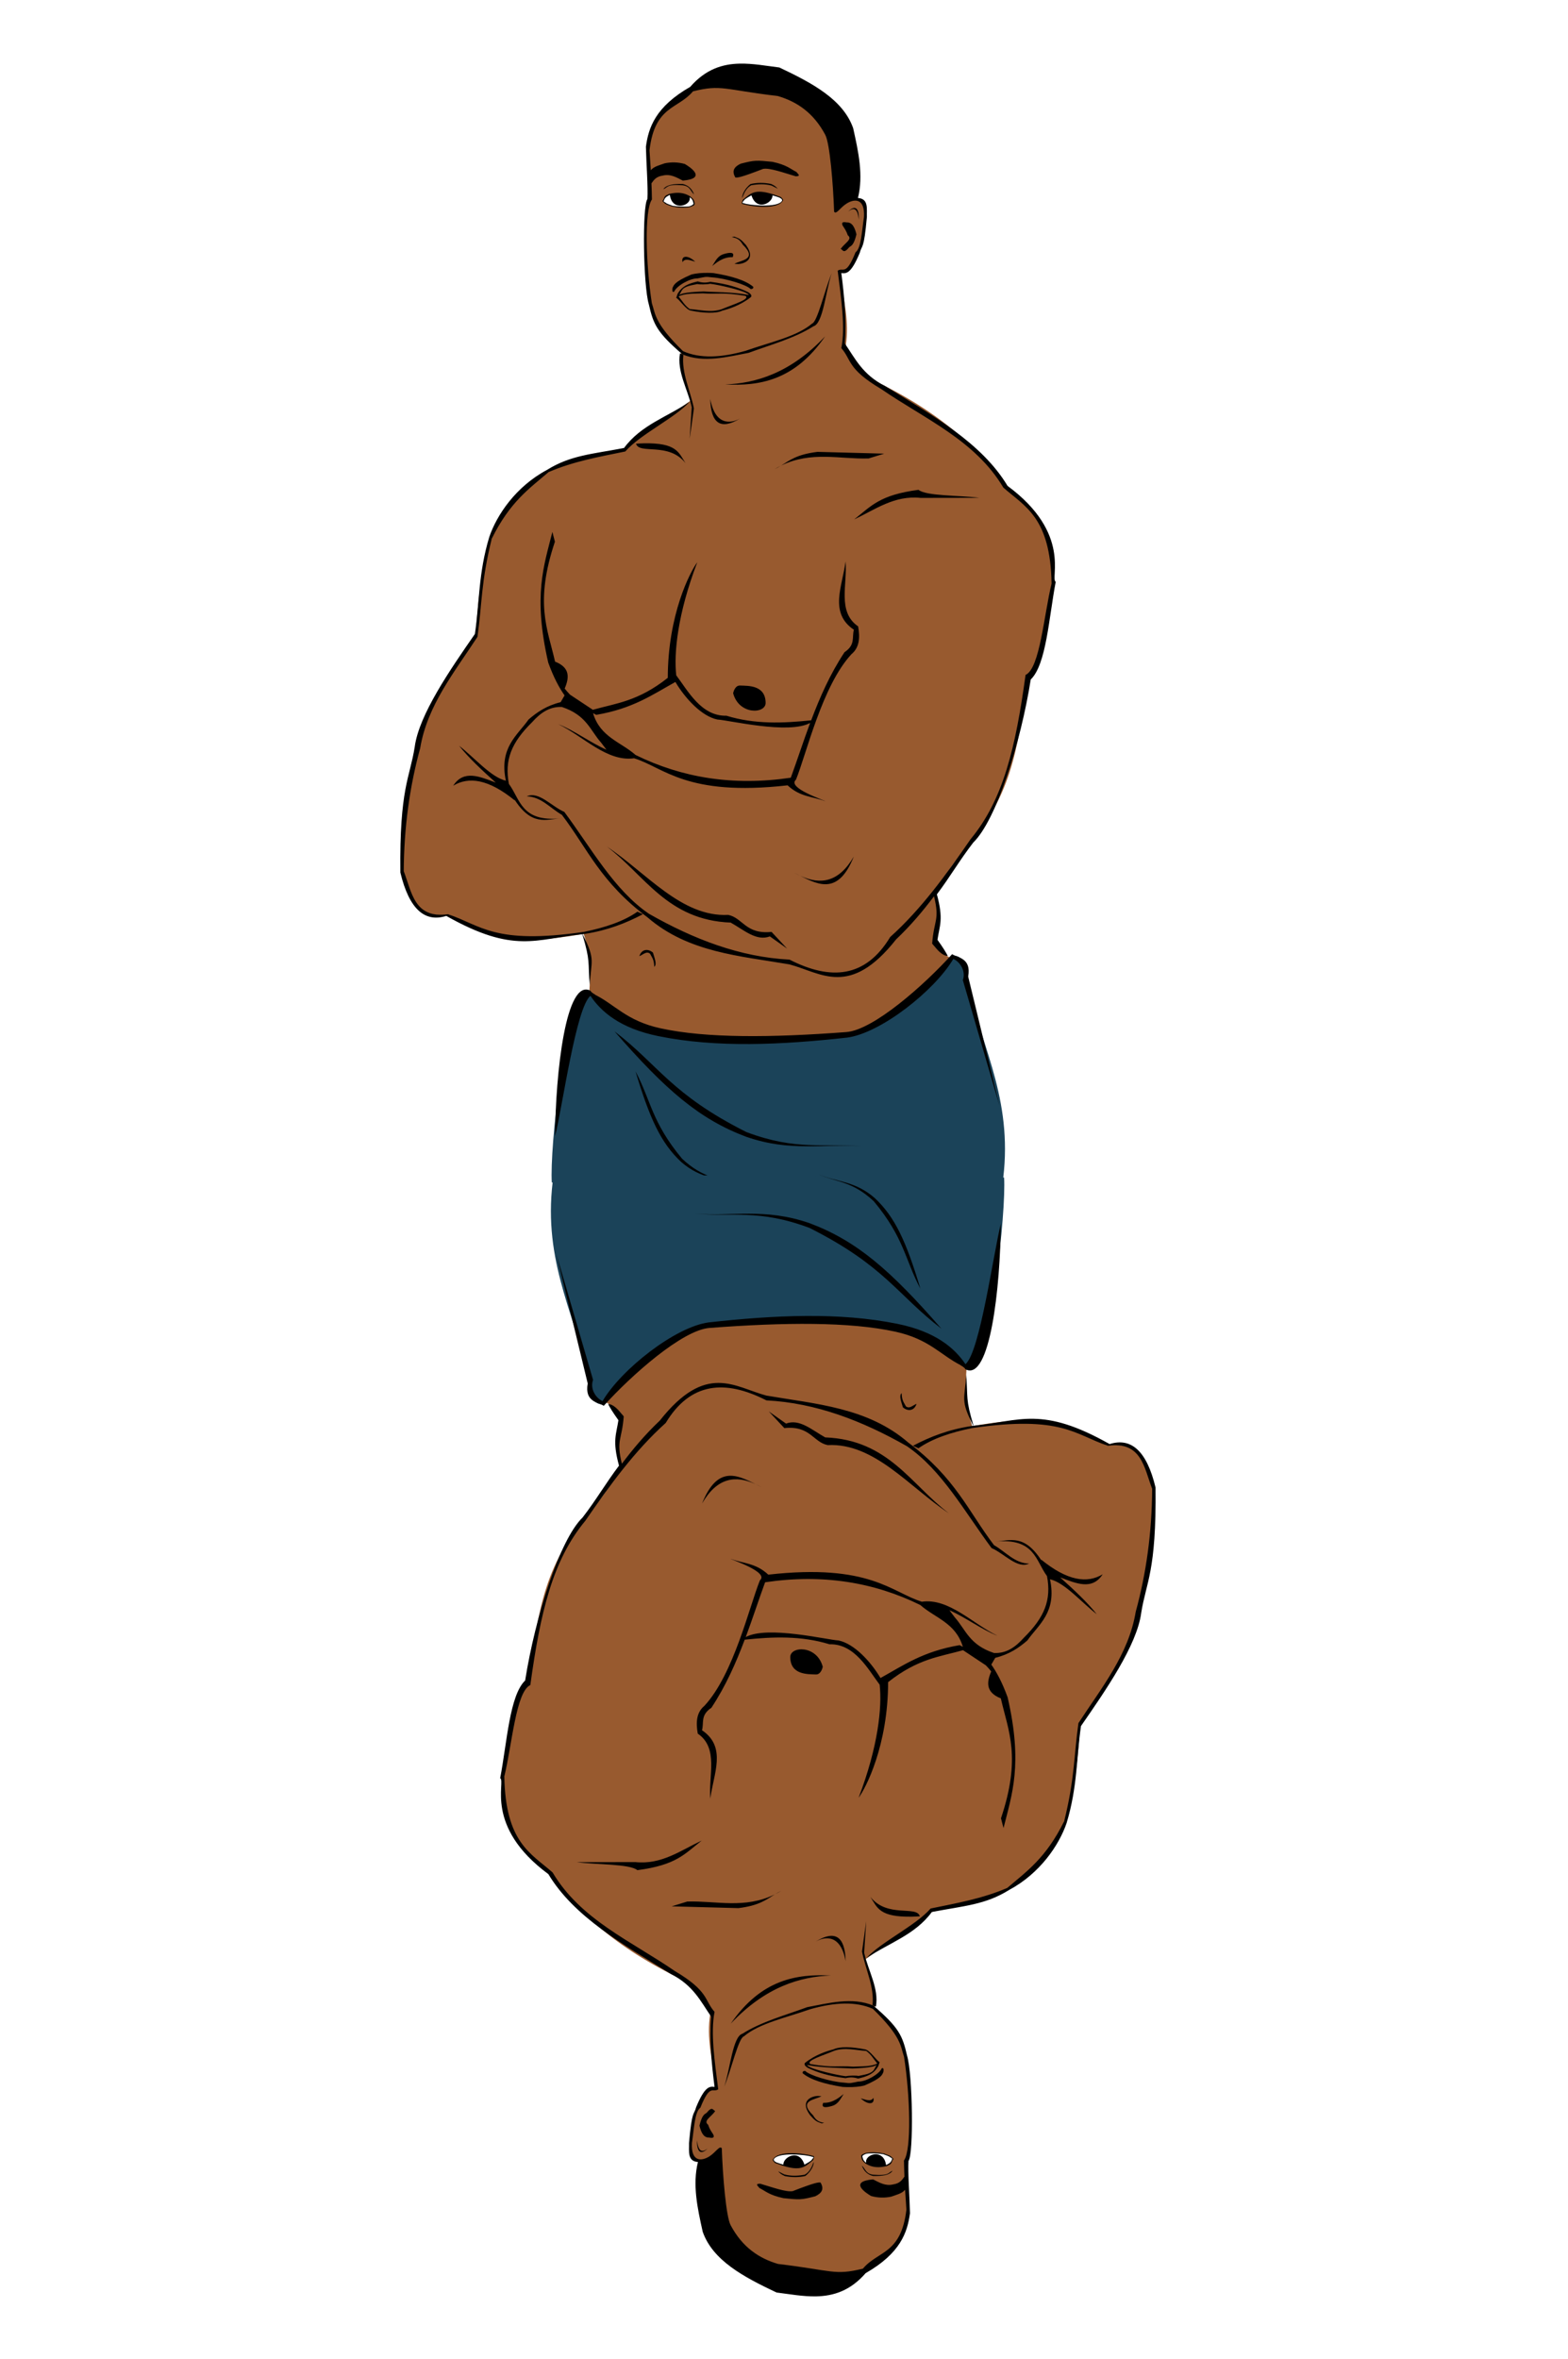 <?xml version="1.0" encoding="UTF-8" standalone="no"?>
<!-- Created with Inkscape (http://www.inkscape.org/) -->

<svg
   xmlns:dc="http://purl.org/dc/elements/1.1/"
   xmlns:cc="http://creativecommons.org/ns#"
   xmlns:rdf="http://www.w3.org/1999/02/22-rdf-syntax-ns#"
   xmlns:svg="http://www.w3.org/2000/svg"
   xmlns="http://www.w3.org/2000/svg"
   xmlns:sodipodi="http://sodipodi.sourceforge.net/DTD/sodipodi-0.dtd"
   xmlns:inkscape="http://www.inkscape.org/namespaces/inkscape"
   id="svg6400"
   version="1.1"
   inkscape:version="0.48.4 r9939"
   width="266"
   height="400"
   sodipodi:docname="RefRobust.jpg">
  <defs
     id="defs6404" />
  <sodipodi:namedview
     pagecolor="#ffffff"
     bordercolor="#666666"
     borderopacity="1"
     objecttolerance="10"
     gridtolerance="10"
     guidetolerance="10"
     inkscape:pageopacity="0"
     inkscape:pageshadow="2"
     inkscape:window-width="1004"
     inkscape:window-height="737"
     id="namedview6402"
     showgrid="false"
     showguides="true"
     inkscape:guide-bbox="true"
     inkscape:zoom="1.125"
     inkscape:cx="115.31729"
     inkscape:cy="234.82962"
     inkscape:window-x="83"
     inkscape:window-y="22"
     inkscape:window-maximized="0"
     inkscape:current-layer="svg6400" />
  <path
     style="fill:#985a2f;fill-opacity:1;stroke:none"
     d="m 121.586,14.388 c -1.973,0.017 -3.764,0.321 -4.954,1.513 -8.627,5.268 -6.496,9.006 -6.643,13.063 l 0.239,4.317 c -1.233,7.856 -0.801,14.768 0.956,20.916 0.85,1.793 2,3.548 4.333,5.129 0.019,2.767 0.378,5.591 1.673,8.57 l -11.294,8.077 c -4.478,1.182 -9.417,1.904 -13.126,3.855 -10.8,6.921 -11.261,17.505 -12.091,27.957 -3.665,6.911 -10.114,13.231 -10.179,20.9 -1.32,5.602 -2.787,11.351 -2.246,19.227 1.165,2.609 1.101,7.882 8.013,7.2 7.772,5.222 15.274,4.537 22.748,3.218 1.81,5.468 0.854,8.268 0.875,12.246 4.424,4.91 10.919,8.939 16.902,9.211 9.928,0.42 19.755,2.032 29.964,-0.637 7.25,-2.468 10.711,-11.146 15.404,-16.172 -1.46,-0.956 -3.582,-1.837 -3.852,-3.091 1.004,-4.011 0.597,-6.332 0.459,-8.137 1.464,-3.929 4.202,-6.803 6.802,-10.084 7.599,-9.586 7.095,-19.339 9.223,-26.922 2.953,-3.515 2.824,-10.621 4.158,-16.026 -1.302,-5 1.293,-8.949 -8.331,-16.169 -4.708,-6.877 -11.901,-13.22 -23.545,-18.59 l -3.6,-5.321 c 0.62,-3.918 -0.258,-7.686 -1.131,-12.457 0.939,0.761 4.039,-3.011 4.253,-8.013 -0.054,-2.194 1.04,-5.472 -3.043,-3.839 l -1.37,0.558 -1.195,-11.454 c -0.371,-4.968 -3.976,-8.319 -13.302,-8.809 -1.97,0.022 -4.128,-0.256 -6.101,-0.239 z m -6.898,18.463 c 0.638,-0.032 1.343,0.071 2.23,0.51 0.535,0.154 0.758,0.666 0.924,1.243 -0.344,0.307 -0.638,0.415 -0.908,0.446 -0.961,0.089 -1.858,0.073 -2.82,-0.048 -0.628,-0.219 -1.243,-0.448 -1.609,-0.876 0.124,-0.635 0.478,-1.014 1.083,-1.115 0.356,-0.07 0.716,-0.14 1.099,-0.159 z m 12.824,0.159 c 0.894,-0.636 2.349,-0.262 3.759,0.032 l 1.147,0.462 c 0.154,0.167 0.506,0.31 0.27,0.526 -0.223,0.413 -0.737,0.583 -1.274,0.733 -2.471,0.539 -4.403,0.028 -5.448,-0.287 -0.18,-0.223 0.177,-0.446 0.335,-0.669 0.044,-0.265 0.723,-0.531 1.211,-0.796 z"
     id="path7100"
     inkscape:connector-curvature="0"
     sodipodi:nodetypes="scccccccccccccccccccscccccccccccssccccccscccccccc" />
  <path
     style="fill:#1b4359;fill-opacity:1;stroke:none"
     d="m 93.608,200.483 c -0.36,-5.713 2.116,-30.224 6.316,-32.373 l 8.824,5.598 c 12.234,3.873 24.468,1.863 36.703,1.586 6.449,-3.217 11.551,-7.782 16.086,-12.914 0.568,-0.953 2.34,0.481 2.611,1.959 l 0.108,3.025 c 2.539,10.803 7.843,19.763 5.758,33.648 z"
     id="path7138"
     inkscape:connector-curvature="0"
     sodipodi:nodetypes="ccccccccc" />
  <path
     style="fill:#000000;fill-opacity:1;stroke:none"
     d="m 125.473,10.788 c -2.89,0.063 -5.748,0.917 -8.379,3.935 -5.906,3.382 -7.085,6.915 -7.519,10.163 0.064,2.863 0.376,6.851 0.255,8.857 -0.895,1.149 -0.724,14.653 0.239,17.858 0.77,3.393 1.373,4.752 5.703,8.475 3.595,1.532 7.727,0.398 11.231,-0.255 3.74,-1.382 7.704,-2.428 11.008,-4.508 1.619,-0.465 2.059,-5.932 3.074,-8.985 -1.17,2.811 -2.419,8.279 -3.329,8.538 -2.564,2.206 -7.265,3.195 -11.247,4.604 -4.123,1.175 -7.755,1.363 -10.641,0.064 -4.902,-4.787 -4.671,-6.318 -5.289,-8.14 -1.017,-6.49 -1.298,-15.763 0.016,-17.571 -0.015,-0.896 -0.041,-1.824 -0.08,-2.74 0.406,-0.575 0.804,-1.149 1.88,-1.306 1.339,-0.342 2.369,0.308 3.441,0.844 4.166,-0.367 1.234,-2.295 0.335,-2.82 -1.162,-0.323 -2.298,-0.342 -3.409,-0.112 -0.867,0.32 -1.853,0.527 -2.358,1.179 -0.066,-1.137 -0.141,-2.268 -0.223,-3.377 0.889,-7.596 4.815,-6.946 7.376,-10.004 4.84,-1.202 5.229,-0.291 14.401,0.796 3.211,0.945 6.043,2.813 8.045,6.579 0.774,1.455 1.344,8.434 1.497,13.031 0.367,0.548 1.032,-0.716 2.151,-1.402 1.321,-0.81 3.092,-0.912 2.915,2.31 -0.359,2.296 -0.456,5.292 -1.434,5.974 -1.654,4.154 -2.095,2.461 -3.027,3.122 0.599,4.736 1.326,9.563 0.621,13.126 1.756,1.991 0.943,3.489 6.754,6.93 7.354,5.062 15.965,8.684 20.725,16.711 3.677,3.244 7.989,5.049 8.188,16.28 -1.291,5.23 -1.968,14.387 -4.413,15.484 -1.691,12.291 -3.764,21.157 -9.335,27.862 -4.108,5.963 -8.334,11.814 -13.636,16.583 -4.175,6.916 -10.076,7.404 -17.077,3.823 -8.398,-0.425 -16.255,-3.452 -23.847,-7.774 -5.908,-4.022 -9.803,-11.147 -14.353,-17.268 -2.124,-0.898 -4.373,-3.594 -6.372,-2.628 2.437,0.031 3.998,2.016 5.958,3.122 4.382,5.762 6.524,11.391 14.544,17.396 6.889,5.95 15.637,6.519 24.07,7.965 5.419,1.446 10.235,5.687 18.081,-4.237 2.569,-2.437 4.589,-4.868 6.436,-7.312 1.004,4.088 -0.011,3.94 -0.315,8.028 0.881,1.101 1.763,2.095 2.644,2.071 -0.351,-0.658 -0.709,-1.275 -1.744,-2.723 0.375,-2.474 1.05,-3.464 -0.098,-7.706 2.271,-3.008 3.805,-5.716 6.171,-8.782 3.899,-3.78 8.047,-16.85 9.749,-27.639 2.645,-2.551 3.071,-10.442 4.237,-16.567 -1.017,-0.537 2.807,-8.163 -8.172,-16.265 -4.37,-7.283 -12.777,-11.992 -20.789,-16.934 -3.806,-1.93 -5.055,-4.648 -6.818,-7.216 0.291,-4.057 -0.081,-8.008 -0.589,-11.932 0.819,0.113 1.644,0.152 3.122,-3.425 0.388,-1.457 0.701,-0.361 1.211,-6.069 -0.038,-1.412 0.32,-3.104 -1.513,-3.234 0.953,-3.854 0.077,-7.851 -0.812,-11.836 -1.715,-4.879 -6.966,-7.663 -12.521,-10.291 -2.218,-0.273 -4.491,-0.702 -6.738,-0.653 z m 2.756,16.472 c -0.731,0.034 -1.418,0.197 -2.581,0.494 -1.047,0.501 -1.59,1.184 -0.892,2.342 0.408,0.022 0.83,0.038 4.715,-1.466 1.139,-0.197 3.493,0.667 5.512,1.258 0.993,-0.004 0.331,-0.423 0.127,-0.733 -1.037,-0.512 -1.617,-1.192 -4.078,-1.72 -1.295,-0.133 -2.073,-0.209 -2.804,-0.175 z m 0.796,3.744 c -0.578,0.006 -1.135,0.066 -1.689,0.191 -1.152,0.87 -1.503,2.076 -1.418,2.374 0.284,-0.774 0.667,-1.704 1.513,-2.151 1.155,-0.217 2.318,-0.258 3.473,0.048 l 1.035,0.526 c -0.243,-0.26 -0.444,-0.506 -1.147,-0.812 -0.601,-0.113 -1.191,-0.181 -1.768,-0.175 z m -13.827,0.191 c -1.406,0.015 -2.303,0.308 -2.676,0.892 0.801,-0.295 0.451,-0.893 3.329,-0.669 1.307,0.194 1.263,1.03 1.896,1.545 -0.321,-0.836 -0.852,-1.503 -1.912,-1.768 -0.222,-0.009 -0.436,-0.002 -0.637,0 z m 13.716,1.306 c -1.361,-0.029 -1.946,0.609 -2.899,1.386 -0.129,0.348 -0.313,0.737 0.064,0.717 1.358,0.429 5.929,1.013 6.754,-0.637 0.045,-0.144 -0.137,-0.351 -0.398,-0.573 -1.613,-0.61 -2.704,-0.875 -3.521,-0.892 z m -14.034,0.191 c -0.457,0.007 -0.904,0.079 -1.37,0.191 -0.325,0.216 -0.718,0.129 -0.956,0.956 -0.051,0.189 -0.403,0.147 0.159,0.573 0.097,0.202 0.738,0.403 1.29,0.605 0.987,0.172 1.993,0.285 3.074,0.08 0.301,-0.153 0.739,-0.2 0.781,-0.526 -0.099,-0.374 -0.02,-0.705 -0.749,-1.258 -0.718,-0.465 -1.469,-0.634 -2.23,-0.621 z m -1.243,0.366 c 0.399,2.906 3.697,1.783 3.361,0.398 0.021,0.012 0.061,0.02 0.08,0.032 0.502,0.381 0.505,0.778 0.573,1.035 -0.029,0.224 -0.43,0.341 -0.637,0.446 -0.745,0.142 -2.235,0.039 -2.915,-0.08 -0.381,-0.14 -1.112,-0.386 -1.179,-0.526 -0.519,-0.246 -0.29,-0.295 -0.255,-0.43 0.164,-0.57 0.684,-0.712 0.908,-0.86 0.015,-0.004 0.048,-0.012 0.064,-0.016 z m 13.827,0.064 c 0.004,-0.002 0.012,0.002 0.016,0 0.887,2.79 3.65,1.267 3.568,0 0.444,0.125 0.86,0.256 1.195,0.382 0.18,0.133 0.442,0.173 0.446,0.526 -0.723,1.3 -5.763,0.744 -6.484,0.43 -0.514,0.021 -0.069,-0.381 0.112,-0.621 0.243,-0.198 0.694,-0.475 1.147,-0.717 z m 17.396,2.135 c -0.272,0.027 -0.611,0.236 -0.988,0.637 0.956,-0.812 1.621,-0.593 1.816,1.354 0.071,-1.274 -0.231,-2.051 -0.828,-1.991 z m -1.657,2.405 c -0.342,0.012 -0.437,0.208 -0.239,0.605 0.286,0.452 0.574,0.793 0.86,1.625 0.872,0.665 -0.505,1.291 -1.211,2.31 0.384,0.129 0.465,0.925 1.466,-0.303 0.394,-0.251 0.785,-0.42 1.211,-2.166 -0.286,-1.159 -0.702,-2.067 -1.657,-2.023 -0.17,-0.036 -0.316,-0.052 -0.43,-0.048 z m -18.75,2.469 c -0.069,0.016 -0.16,0.046 -0.319,0.08 0.877,0.135 1.359,0.392 1.88,1.274 2.631,2.578 -0.437,2.616 -1.418,3.25 l 0.653,0.032 c 0.677,-0.009 3.191,-0.589 1.306,-3.218 -0.599,-0.657 -0.827,-0.925 -1.306,-1.163 -0.411,-0.153 -0.541,-0.232 -0.637,-0.255 -0.048,-0.011 -0.09,-0.016 -0.159,0 z m -0.589,2.74 c -0.235,0.005 -0.572,0.05 -1.035,0.191 -1.138,0.317 -1.471,1.256 -2.007,2.039 0.526,-0.392 1.746,-1.574 3.473,-1.497 0.111,-0.278 0.274,-0.748 -0.43,-0.733 z m -7.583,0.669 c -0.411,0.031 -0.634,0.346 -0.494,0.908 0.412,-0.735 1.28,-0.311 2.151,-0.08 -0.645,-0.609 -1.246,-0.859 -1.657,-0.828 z m 3.823,2.724 c -0.942,-0.015 -1.958,0.05 -2.836,0.287 -3.034,1.301 -2.939,1.847 -3.17,2.23 -0.051,0.236 -0.131,0.885 0.271,0.669 0.391,-0.975 2.657,-2.273 3.967,-2.246 1.304,-0.24 1.232,-0.34 2.469,-0.175 2.221,0.135 5.882,1.253 6.531,1.975 0.184,0.028 0.537,-0.06 0.446,-0.382 -1.332,-1.127 -3.783,-1.846 -6.77,-2.326 -0.293,-0.021 -0.594,-0.027 -0.908,-0.032 z m -1.736,1.45 c -1.455,0.347 -2.629,0.717 -3.425,2.119 l -0.223,0.669 c 0.518,0.245 1.622,1.98 2.437,2.151 2.236,0.459 4.319,0.533 5.384,0.016 1.005,-0.257 3.085,-0.876 4.875,-2.326 0.106,-0.214 0.053,-0.464 -0.51,-0.812 -1.569,-0.76 -3.494,-1.394 -6.404,-1.752 -0.962,0.238 -1.57,0.096 -2.135,-0.064 z m 2.103,0.398 c 1.682,0.207 5.051,1.042 5.958,1.481 0.325,0.201 0.635,0.29 0.573,0.414 -2.804,-0.526 -6.069,-0.473 -7.646,-0.589 -0.932,0.048 -3.486,0.119 -4.126,0.605 l 0.414,-0.749 c 0.46,-0.81 1.819,-0.914 2.66,-1.115 0.326,0.092 1.61,0.09 2.166,-0.048 z m -1.243,1.625 c 2.529,0.187 3.278,-0.233 7.232,0.43 0.889,0.558 -2.117,1.454 -4.046,2.262 -1.8,0.61 -3.616,0.091 -5.416,-0.032 -0.864,-0.619 -1.255,-1.386 -1.88,-2.135 1.108,-0.56 2.68,-0.452 4.11,-0.526 z m 20.757,7.28 c -5.931,6.303 -11.858,7.974 -16.981,8.172 5.72,0.27 11.757,-0.581 16.981,-8.172 z m -24.628,2.883 c -0.557,3.049 1.312,6.095 1.991,9.144 l -0.35,5.352 0.717,-5.145 c -0.597,-3.025 -2.13,-6.055 -1.784,-9.08 z m 5.129,7.726 c 0.109,4.278 1.841,5.284 5.066,3.329 -0.808,0.45 -4.093,1.932 -5.066,-3.329 z m -3.489,0.478 c -3.744,2.575 -8.243,3.916 -11.135,7.853 -5.48,1.045 -9.097,1.231 -13.094,3.728 -5.242,2.797 -8.499,7.624 -9.765,11.358 -1.863,6.18 -1.638,10.968 -2.437,16.44 -4.164,6.004 -9.494,13.694 -10.211,19.148 -0.841,5.321 -2.595,6.983 -2.437,21.298 1.513,6.295 4.182,8.494 7.79,7.36 11.525,6.503 15.185,3.891 23.083,3.106 1.384,4.632 0.933,4.569 1.246,8.665 0.238,-4.235 1.051,-4.267 -1.214,-8.681 0.106,-0.01 0.211,-0.022 0.319,-0.032 3.851,-0.579 7.022,-1.818 9.924,-3.345 l -0.924,-0.43 c -2.39,1.672 -5.55,2.703 -9.08,3.425 -15.239,2.213 -17.432,-1.118 -23.067,-2.995 -5.722,0.792 -6.131,-3.738 -7.503,-7.296 0.04,-7.443 1.008,-14.365 2.788,-20.852 1.197,-7.241 5.818,-12.897 9.717,-18.877 0.778,-5.492 0.595,-9.265 2.421,-16.631 3.084,-6.262 6.387,-8.519 9.654,-11.31 4.205,-1.815 8.61,-2.591 12.999,-3.489 2.587,-2.955 8.434,-5.663 10.928,-8.443 z m -7.774,7.057 c -0.412,0.007 -0.85,0.037 -1.322,0.064 0.53,1.895 5.522,-0.349 8.395,3.298 -1.194,-1.85 -1.517,-3.459 -7.073,-3.361 z m 29.455,1.45 c -3.555,0.439 -4.685,1.425 -6.165,2.326 5.11,-2.501 9.917,-1.061 14.847,-1.211 l 2.644,-0.812 z m -6.245,2.374 c -0.343,0.171 -0.69,0.35 -1.035,0.558 0.388,-0.178 0.714,-0.365 1.035,-0.558 z m 23.385,4.062 c -6.578,0.865 -7.982,2.711 -10.912,5.018 3.564,-1.667 6.809,-4.121 11.262,-3.648 l 9.956,-0.016 c -3.464,-0.443 -8.986,-0.281 -10.307,-1.354 z m -62.111,7.137 c -1.422,5.715 -3.317,10.753 -0.701,22.159 0.928,2.546 1.844,4.242 2.772,5.56 l -0.669,1.147 c -2.372,0.581 -4.012,1.697 -5.448,2.947 -1.886,2.688 -5.03,4.748 -3.839,10.37 -2.538,-0.597 -5.282,-3.868 -7.933,-5.926 1.654,2.088 3.895,4.156 6.213,6.245 -2.693,-1.012 -5.437,-2.25 -7.216,0.526 2.616,-1.581 5.966,-1.15 10.466,2.517 l -0.112,-0.239 c 2.938,4.604 5.358,3.442 7.869,3.266 -6.713,0.633 -6.825,-3.22 -8.777,-5.846 -0.765,-4.05 0.408,-6.992 3.935,-10.466 1.359,-1.51 2.889,-2.675 5.05,-2.581 4.21,1.394 4.781,3.944 6.675,6.069 l 0.892,1.179 c -2.741,-1.201 -5.41,-3.243 -8.172,-4.333 4.262,2.058 8.255,6.429 12.855,5.783 5.082,1.552 8.816,6.534 26.046,4.588 2.131,2 4.257,1.874 6.388,2.692 -0.132,-0.176 -6.565,-2.252 -4.97,-3.648 1.767,-4.341 4.448,-15.939 9.415,-21.282 1.371,-1.132 1.465,-2.825 1.131,-4.715 -3.594,-2.456 -1.779,-7.189 -2.135,-11.008 -0.495,4.11 -2.866,8.71 1.418,11.581 -0.369,1.272 0.309,2.535 -1.593,3.807 -2.465,3.73 -4.191,7.667 -5.655,11.549 -4.794,0.5 -9.582,0.693 -14.385,-0.781 -4.271,0.117 -6.562,-4.282 -8.507,-6.85 -0.424,-3.77 0.236,-10.444 3.568,-19.164 -1.201,1.598 -4.988,8.864 -5.002,19.594 -5.06,3.999 -8.73,4.293 -12.712,5.416 l -3.871,-2.565 c -0.359,-0.368 -0.653,-0.715 -0.908,-1.035 0.795,-1.86 0.939,-3.556 -1.641,-4.572 -0.007,-0.037 -0.008,-0.074 -0.016,-0.112 -1.253,-5.439 -3.47,-9.871 0,-20.215 z m 20.868,25.44 c 1.676,2.819 4.48,5.831 7.137,6.372 1.908,0.084 12.038,2.57 15.723,0.573 -1.179,3.168 -2.192,6.317 -3.282,9.287 -9.767,1.444 -18.463,0.014 -26.332,-3.855 -2.515,-2.217 -6.009,-3.019 -7.216,-7.089 l 0.542,0.287 c 6.222,-1.053 9.563,-3.435 13.429,-5.575 z m 10.96,0.605 c -0.851,-0.032 -1.139,1.149 -1.163,1.306 0.995,3.718 5.532,3.526 5.512,1.625 -0.032,-3.026 -2.972,-2.879 -4.349,-2.931 z m -22.589,27.304 c 6.405,4.789 10.228,12.477 21.012,12.887 2.287,1.28 4.356,3.206 6.643,2.342 l 2.931,2.071 -2.644,-2.836 c -4.397,0.466 -4.894,-2.404 -7.36,-2.883 -7.924,0.399 -13.866,-7.146 -20.582,-11.581 z m 41.896,1.689 c -2.519,4.368 -5.644,4.858 -9.08,3.266 3.266,1.666 6.526,3.129 9.08,-3.266 z m -9.08,3.266 c -0.345,-0.176 -0.69,-0.354 -1.035,-0.526 0.347,0.197 0.694,0.368 1.035,0.526 z m -26.237,12.585 c -0.435,0.058 -0.835,0.357 -1.067,1.035 0.606,-0.216 1.21,-0.922 1.816,-0.414 0.284,0.598 0.682,0.885 0.717,2.23 0.498,-0.439 0.049,-1.479 -0.223,-2.421 -0.354,-0.303 -0.808,-0.488 -1.243,-0.43 z m 51.999,0.7 c -4.751,5.264 -13.361,12.859 -17.937,13.206 -12.699,0.963 -23.783,1.06 -31.541,-0.637 -5.803,-1.27 -7.739,-4.047 -11.135,-5.703 0.061,0.012 0.127,0.04 0.191,0.064 -0.344,-0.18 -0.875,-0.5 -0.908,-0.717 -4.197,-2.283 -5.953,13.986 -6.025,24.64 1.3,-5.253 3.54,-21.721 5.993,-23.796 1.836,2.746 5.097,5.527 11.501,6.834 9.891,2.019 20.9,1.488 32.051,0.255 5.68,-0.744 14.837,-7.96 18.017,-13.349 1.27,0.603 2.131,2.187 1.607,3.6 l 6.211,21.277 -5.305,-21.882 c 0.573,-3.175 -1.827,-3.182 -2.72,-3.791 z m -60.422,6.93 c 0.21,0.11 0.367,0.175 0.255,0.112 -0.088,-0.05 -0.173,-0.081 -0.255,-0.112 z m 3.138,6.149 c 8.682,9.962 14.399,14.901 22.366,17.889 7.677,2.647 13.042,1.086 19.562,1.625 -6.346,-0.602 -10.997,0.795 -19.562,-2.437 -12.776,-6.422 -14.907,-11.384 -22.366,-17.077 z m 3.568,6.786 c 2.403,7.988 4.309,12.153 7.742,15.357 3.354,2.931 6.384,2.687 9.574,4.03 -3.09,-1.359 -5.728,-1.115 -9.415,-4.572 -5.18,-6.23 -5.265,-9.875 -7.901,-14.815 z"
     id="path6410"
     inkscape:connector-curvature="0"
     sodipodi:nodetypes="sccccccccccccccccccccccscscccccccccccccccccccccccccccccccccccssscccccssccccccscsccccsccccsscccccccsccccccccccsccsccccsccscsccccccscccccccscsccssscscccccccccsccccccccccccccccccccccccccccccccccccccccccccccccccccccccccccccccccccccccccccccccccccccccccccccccccccccccccccccccccccccccccsccscccccccccccccscsccccsscccccscccccccscccccccccccccccccc" />
  <g
     id="g7268"
     transform="matrix(-1,0,0,-1,395.556,537.778)">
    <path
       sodipodi:nodetypes="scccccccccccccccccccscccccccccccssccccccscccccccc"
       inkscape:connector-curvature="0"
       id="path7100-8"
       d="m 253.197,152.04 c -1.973,0.017 -3.764,0.321 -4.954,1.513 -8.627,5.268 -6.496,9.006 -6.643,13.063 l 0.239,4.317 c -1.233,7.856 -0.801,14.768 0.956,20.916 0.85,1.793 2,3.548 4.333,5.129 0.019,2.767 0.378,5.591 1.673,8.57 l -11.294,8.076 c -4.478,1.182 -9.417,1.904 -13.126,3.855 -10.8,6.921 -11.261,17.505 -12.091,27.957 -3.665,6.911 -10.114,13.231 -10.179,20.9 -1.32,5.602 -2.787,11.351 -2.246,19.227 1.165,2.609 1.101,7.882 8.013,7.2 7.772,5.222 15.274,4.537 22.748,3.218 1.81,5.468 0.854,8.268 0.875,12.246 4.424,4.91 10.919,8.939 16.902,9.211 9.928,0.42 19.755,2.032 29.964,-0.637 7.25,-2.468 10.711,-11.146 15.404,-16.172 -1.46,-0.956 -3.582,-1.837 -3.852,-3.091 1.004,-4.011 0.597,-6.332 0.459,-8.137 1.464,-3.929 4.202,-6.803 6.802,-10.084 7.599,-9.586 7.095,-19.339 9.223,-26.922 2.953,-3.515 2.824,-10.621 4.158,-16.026 -1.302,-5 1.293,-8.949 -8.331,-16.169 -4.708,-6.877 -11.901,-13.22 -23.545,-18.59 l -3.6,-5.321 c 0.62,-3.918 -0.258,-7.686 -1.131,-12.457 0.939,0.761 4.039,-3.011 4.253,-8.013 -0.054,-2.194 1.04,-5.472 -3.043,-3.839 l -1.37,0.558 -1.195,-11.454 c -0.371,-4.968 -3.976,-8.319 -13.302,-8.809 -1.97,0.022 -4.128,-0.256 -6.101,-0.239 z m -6.898,18.463 c 0.638,-0.032 1.343,0.071 2.23,0.51 0.535,0.154 0.758,0.666 0.924,1.243 -0.344,0.307 -0.638,0.415 -0.908,0.446 -0.961,0.089 -1.858,0.073 -2.82,-0.048 -0.628,-0.219 -1.243,-0.448 -1.609,-0.876 0.124,-0.635 0.478,-1.014 1.083,-1.115 0.356,-0.07 0.716,-0.14 1.099,-0.159 z m 12.824,0.159 c 0.894,-0.636 2.349,-0.262 3.759,0.032 l 1.147,0.462 c 0.154,0.167 0.506,0.31 0.27,0.526 -0.223,0.413 -0.737,0.583 -1.274,0.733 -2.471,0.539 -4.403,0.028 -5.448,-0.287 -0.18,-0.223 0.177,-0.446 0.335,-0.669 0.044,-0.266 0.723,-0.531 1.211,-0.796 z"
       style="fill:#985a2f;fill-opacity:1;stroke:none" />
    <path
       sodipodi:nodetypes="ccccccccc"
       inkscape:connector-curvature="0"
       id="path7138-2"
       d="m 225.219,338.135 c -0.36,-5.713 2.116,-30.224 6.316,-32.373 l 8.824,5.598 c 12.234,3.873 24.468,1.863 36.703,1.586 6.449,-3.217 11.551,-7.782 16.086,-12.914 0.568,-0.953 2.34,0.481 2.611,1.959 l 0.108,3.025 c 2.539,10.803 7.843,19.763 5.758,33.648 z"
       style="fill:#1b4359;fill-opacity:1;stroke:none" />
    <path
       sodipodi:nodetypes="sccccccccccccccccccccccscscccccccccccccccccccccccccccccccccccssscccccssccccccscsccccsccccsscccccccsccccccccccsccsccccsccscsccccccscccccccscsccssscscccccccccsccccccccccccccccccccccccccccccccccccccccccccccccccccccccccccccccccccccccccccccccccccccccccccccccccccccccccccccccccccccccccsccscccccccccccccscsccccsscccccscccccccscccccccccccccccccc"
       inkscape:connector-curvature="0"
       id="path6410-2"
       d="m 257.083,148.44 c -2.89,0.063 -5.748,0.917 -8.379,3.935 -5.906,3.382 -7.085,6.915 -7.519,10.163 0.064,2.863 0.376,6.851 0.255,8.857 -0.895,1.149 -0.724,14.653 0.239,17.858 0.77,3.393 1.373,4.752 5.703,8.475 3.595,1.532 7.727,0.398 11.231,-0.255 3.74,-1.382 7.704,-2.428 11.008,-4.508 1.619,-0.465 2.059,-5.932 3.074,-8.985 -1.17,2.811 -2.419,8.279 -3.329,8.538 -2.564,2.206 -7.265,3.195 -11.247,4.604 -4.123,1.175 -7.755,1.363 -10.641,0.064 -4.902,-4.787 -4.671,-6.318 -5.289,-8.14 -1.017,-6.49 -1.298,-15.763 0.016,-17.571 -0.015,-0.896 -0.041,-1.824 -0.08,-2.74 0.406,-0.575 0.804,-1.149 1.88,-1.306 1.339,-0.342 2.369,0.308 3.441,0.844 4.166,-0.367 1.234,-2.295 0.335,-2.82 -1.162,-0.323 -2.298,-0.342 -3.409,-0.112 -0.867,0.32 -1.853,0.527 -2.358,1.179 -0.066,-1.137 -0.141,-2.268 -0.223,-3.377 0.889,-7.596 4.815,-6.946 7.376,-10.004 4.84,-1.202 5.229,-0.291 14.401,0.796 3.211,0.945 6.043,2.813 8.045,6.579 0.774,1.455 1.344,8.434 1.497,13.031 0.367,0.548 1.032,-0.716 2.151,-1.402 1.321,-0.81 3.092,-0.912 2.915,2.31 -0.359,2.296 -0.456,5.292 -1.434,5.974 -1.654,4.154 -2.095,2.461 -3.027,3.122 0.599,4.736 1.326,9.563 0.621,13.126 1.756,1.991 0.943,3.489 6.754,6.93 7.354,5.062 15.965,8.684 20.725,16.711 3.677,3.244 7.989,5.049 8.188,16.28 -1.291,5.23 -1.968,14.387 -4.413,15.484 -1.691,12.291 -3.764,21.157 -9.335,27.862 -4.108,5.963 -8.334,11.814 -13.636,16.583 -4.175,6.916 -10.076,7.404 -17.077,3.823 -8.398,-0.425 -16.255,-3.452 -23.847,-7.774 -5.908,-4.022 -9.803,-11.147 -14.353,-17.268 -2.124,-0.898 -4.373,-3.594 -6.372,-2.628 2.437,0.031 3.998,2.016 5.958,3.122 4.382,5.762 6.524,11.391 14.544,17.396 6.889,5.95 15.637,6.519 24.07,7.965 5.419,1.446 10.235,5.687 18.081,-4.237 2.569,-2.437 4.589,-4.868 6.436,-7.312 1.004,4.088 -0.011,3.94 -0.315,8.028 0.881,1.101 1.763,2.095 2.644,2.071 -0.351,-0.658 -0.709,-1.275 -1.744,-2.723 0.375,-2.474 1.05,-3.464 -0.098,-7.706 2.271,-3.008 3.805,-5.716 6.171,-8.782 3.899,-3.78 8.047,-16.85 9.749,-27.639 2.645,-2.551 3.071,-10.442 4.237,-16.567 -1.017,-0.537 2.807,-8.163 -8.172,-16.265 -4.37,-7.283 -12.777,-11.992 -20.789,-16.934 -3.806,-1.93 -5.055,-4.648 -6.818,-7.216 0.291,-4.057 -0.081,-8.008 -0.589,-11.932 0.819,0.113 1.644,0.152 3.122,-3.425 0.388,-1.457 0.701,-0.361 1.211,-6.069 -0.038,-1.412 0.32,-3.104 -1.513,-3.234 0.953,-3.854 0.077,-7.851 -0.812,-11.836 -1.715,-4.879 -6.966,-7.663 -12.521,-10.291 -2.218,-0.273 -4.491,-0.702 -6.738,-0.653 z m 2.756,16.472 c -0.731,0.034 -1.418,0.197 -2.581,0.494 -1.047,0.501 -1.59,1.184 -0.892,2.342 0.408,0.022 0.83,0.038 4.715,-1.466 1.139,-0.197 3.493,0.667 5.512,1.258 0.993,-0.004 0.331,-0.423 0.127,-0.733 -1.037,-0.512 -1.617,-1.192 -4.078,-1.72 -1.295,-0.133 -2.073,-0.209 -2.804,-0.175 z m 0.796,3.744 c -0.578,0.006 -1.135,0.066 -1.689,0.191 -1.152,0.87 -1.503,2.076 -1.418,2.374 0.284,-0.774 0.667,-1.704 1.513,-2.151 1.155,-0.217 2.318,-0.258 3.473,0.048 l 1.035,0.526 c -0.243,-0.26 -0.444,-0.506 -1.147,-0.812 -0.601,-0.113 -1.191,-0.181 -1.768,-0.175 z m -13.827,0.191 c -1.406,0.015 -2.303,0.308 -2.676,0.892 0.801,-0.295 0.451,-0.893 3.329,-0.669 1.307,0.194 1.263,1.03 1.896,1.545 -0.321,-0.836 -0.852,-1.503 -1.912,-1.768 -0.222,-0.009 -0.436,-0.002 -0.637,0 z m 13.716,1.306 c -1.361,-0.029 -1.946,0.609 -2.899,1.386 -0.129,0.348 -0.313,0.737 0.064,0.717 1.358,0.429 5.929,1.013 6.754,-0.637 0.045,-0.144 -0.137,-0.351 -0.398,-0.573 -1.613,-0.61 -2.704,-0.875 -3.521,-0.892 z m -14.034,0.191 c -0.457,0.007 -0.904,0.079 -1.37,0.191 -0.325,0.216 -0.718,0.129 -0.956,0.956 -0.051,0.189 -0.403,0.147 0.159,0.573 0.097,0.202 0.738,0.403 1.29,0.605 0.987,0.172 1.993,0.285 3.074,0.08 0.301,-0.153 0.739,-0.2 0.781,-0.526 -0.099,-0.374 -0.02,-0.705 -0.749,-1.258 -0.718,-0.465 -1.469,-0.634 -2.23,-0.621 z m -1.243,0.366 c 0.399,2.906 3.697,1.783 3.361,0.398 0.021,0.012 0.061,0.02 0.08,0.032 0.502,0.381 0.505,0.778 0.573,1.035 -0.029,0.224 -0.43,0.341 -0.637,0.446 -0.745,0.142 -2.235,0.039 -2.915,-0.08 -0.381,-0.14 -1.112,-0.386 -1.179,-0.526 -0.519,-0.246 -0.29,-0.295 -0.255,-0.43 0.164,-0.57 0.684,-0.712 0.908,-0.86 0.015,-0.004 0.048,-0.012 0.064,-0.016 z m 13.827,0.064 c 0.004,-0.002 0.012,0.002 0.016,0 0.887,2.79 3.65,1.267 3.568,0 0.444,0.125 0.86,0.256 1.195,0.382 0.18,0.133 0.442,0.173 0.446,0.526 -0.723,1.3 -5.763,0.744 -6.484,0.43 -0.514,0.021 -0.069,-0.381 0.112,-0.621 0.243,-0.198 0.694,-0.475 1.147,-0.717 z m 17.396,2.135 c -0.272,0.027 -0.611,0.236 -0.988,0.637 0.956,-0.812 1.621,-0.593 1.816,1.354 0.071,-1.274 -0.231,-2.051 -0.828,-1.991 z m -1.657,2.405 c -0.342,0.012 -0.437,0.208 -0.239,0.605 0.286,0.452 0.574,0.793 0.86,1.625 0.872,0.665 -0.505,1.291 -1.211,2.31 0.384,0.129 0.465,0.925 1.466,-0.303 0.394,-0.251 0.785,-0.42 1.211,-2.166 -0.286,-1.159 -0.702,-2.067 -1.657,-2.023 -0.17,-0.036 -0.316,-0.052 -0.43,-0.048 z m -18.75,2.469 c -0.069,0.016 -0.16,0.046 -0.319,0.08 0.877,0.135 1.359,0.392 1.88,1.274 2.631,2.578 -0.437,2.616 -1.418,3.25 l 0.653,0.032 c 0.677,-0.009 3.191,-0.589 1.306,-3.218 -0.599,-0.657 -0.827,-0.925 -1.306,-1.163 -0.411,-0.153 -0.541,-0.232 -0.637,-0.255 -0.048,-0.011 -0.09,-0.016 -0.159,0 z m -0.589,2.74 c -0.235,0.005 -0.572,0.051 -1.035,0.191 -1.138,0.317 -1.471,1.256 -2.007,2.039 0.526,-0.392 1.746,-1.574 3.473,-1.497 0.111,-0.278 0.274,-0.748 -0.43,-0.733 z m -7.583,0.669 c -0.411,0.031 -0.634,0.346 -0.494,0.908 0.412,-0.735 1.28,-0.311 2.151,-0.08 -0.645,-0.609 -1.246,-0.859 -1.657,-0.828 z m 3.823,2.724 c -0.942,-0.015 -1.958,0.05 -2.836,0.287 -3.034,1.301 -2.939,1.847 -3.17,2.23 -0.051,0.236 -0.131,0.885 0.271,0.669 0.391,-0.975 2.657,-2.273 3.967,-2.246 1.304,-0.24 1.232,-0.34 2.469,-0.175 2.221,0.135 5.882,1.253 6.531,1.975 0.184,0.028 0.537,-0.059 0.446,-0.382 -1.332,-1.127 -3.783,-1.846 -6.77,-2.326 -0.293,-0.021 -0.594,-0.027 -0.908,-0.032 z m -1.736,1.45 c -1.455,0.347 -2.629,0.717 -3.425,2.119 l -0.223,0.669 c 0.518,0.245 1.622,1.98 2.437,2.151 2.236,0.459 4.319,0.533 5.384,0.016 1.005,-0.257 3.085,-0.876 4.875,-2.326 0.106,-0.214 0.053,-0.464 -0.51,-0.812 -1.569,-0.76 -3.494,-1.394 -6.404,-1.752 -0.962,0.238 -1.57,0.096 -2.135,-0.064 z m 2.103,0.398 c 1.682,0.207 5.051,1.042 5.958,1.481 0.325,0.201 0.635,0.29 0.573,0.414 -2.804,-0.526 -6.069,-0.473 -7.646,-0.589 -0.932,0.048 -3.486,0.119 -4.126,0.605 l 0.414,-0.749 c 0.46,-0.81 1.819,-0.914 2.66,-1.115 0.326,0.092 1.61,0.089 2.166,-0.048 z m -1.243,1.625 c 2.529,0.187 3.278,-0.233 7.232,0.43 0.889,0.558 -2.117,1.454 -4.046,2.262 -1.8,0.61 -3.616,0.091 -5.416,-0.032 -0.864,-0.619 -1.255,-1.386 -1.88,-2.135 1.108,-0.56 2.68,-0.452 4.11,-0.526 z m 20.757,7.28 c -5.931,6.303 -11.858,7.974 -16.981,8.172 5.72,0.27 11.757,-0.581 16.981,-8.172 z m -24.628,2.883 c -0.557,3.049 1.312,6.095 1.991,9.144 l -0.35,5.352 0.717,-5.145 c -0.597,-3.025 -2.13,-6.055 -1.784,-9.08 z m 5.129,7.726 c 0.109,4.278 1.841,5.284 5.066,3.329 -0.808,0.45 -4.093,1.932 -5.066,-3.329 z m -3.489,0.478 c -3.744,2.575 -8.243,3.916 -11.135,7.853 -5.48,1.045 -9.097,1.231 -13.094,3.728 -5.242,2.797 -8.499,7.624 -9.765,11.358 -1.863,6.18 -1.638,10.968 -2.437,16.44 -4.164,6.004 -9.494,13.694 -10.211,19.148 -0.841,5.321 -2.595,6.983 -2.437,21.298 1.513,6.295 4.182,8.494 7.79,7.36 11.525,6.503 15.185,3.891 23.083,3.106 1.384,4.632 0.933,4.569 1.246,8.665 0.238,-4.235 1.051,-4.267 -1.214,-8.681 0.106,-0.01 0.211,-0.022 0.319,-0.032 3.851,-0.579 7.022,-1.818 9.924,-3.345 l -0.924,-0.43 c -2.39,1.672 -5.55,2.703 -9.08,3.425 -15.239,2.213 -17.432,-1.118 -23.067,-2.995 -5.722,0.792 -6.131,-3.738 -7.503,-7.296 0.04,-7.443 1.008,-14.365 2.788,-20.852 1.197,-7.241 5.818,-12.897 9.717,-18.877 0.778,-5.492 0.595,-9.265 2.421,-16.631 3.084,-6.262 6.387,-8.519 9.654,-11.31 4.205,-1.815 8.61,-2.591 12.999,-3.489 2.587,-2.955 8.434,-5.663 10.928,-8.443 z m -7.774,7.057 c -0.412,0.007 -0.85,0.037 -1.322,0.064 0.53,1.895 5.522,-0.349 8.395,3.297 -1.194,-1.85 -1.517,-3.459 -7.073,-3.361 z m 29.455,1.45 c -3.555,0.439 -4.685,1.425 -6.165,2.326 5.11,-2.501 9.917,-1.061 14.847,-1.211 l 2.644,-0.812 z m -6.245,2.374 c -0.343,0.171 -0.69,0.35 -1.035,0.558 0.388,-0.178 0.714,-0.365 1.035,-0.558 z m 23.385,4.062 c -6.578,0.865 -7.982,2.711 -10.912,5.018 3.564,-1.667 6.809,-4.121 11.262,-3.648 l 9.956,-0.016 c -3.464,-0.443 -8.986,-0.281 -10.307,-1.354 z m -62.111,7.137 c -1.422,5.715 -3.317,10.753 -0.701,22.159 0.928,2.546 1.844,4.242 2.772,5.56 l -0.669,1.147 c -2.372,0.581 -4.012,1.697 -5.448,2.947 -1.886,2.688 -5.03,4.748 -3.839,10.37 -2.538,-0.597 -5.282,-3.868 -7.933,-5.926 1.654,2.088 3.895,4.156 6.213,6.245 -2.693,-1.012 -5.437,-2.25 -7.216,0.526 2.616,-1.581 5.966,-1.15 10.466,2.517 l -0.112,-0.239 c 2.938,4.604 5.358,3.442 7.869,3.266 -6.713,0.633 -6.825,-3.22 -8.777,-5.846 -0.765,-4.05 0.408,-6.992 3.935,-10.466 1.359,-1.51 2.889,-2.675 5.05,-2.581 4.21,1.394 4.781,3.944 6.675,6.069 l 0.892,1.179 c -2.741,-1.201 -5.41,-3.243 -8.172,-4.333 4.262,2.058 8.255,6.429 12.855,5.783 5.082,1.552 8.816,6.534 26.046,4.588 2.131,2 4.257,1.874 6.388,2.692 -0.132,-0.176 -6.565,-2.252 -4.97,-3.648 1.767,-4.341 4.448,-15.939 9.415,-21.282 1.371,-1.132 1.465,-2.825 1.131,-4.715 -3.594,-2.456 -1.779,-7.189 -2.135,-11.008 -0.495,4.11 -2.866,8.71 1.418,11.581 -0.369,1.272 0.309,2.535 -1.593,3.807 -2.465,3.73 -4.191,7.667 -5.655,11.549 -4.794,0.5 -9.582,0.693 -14.385,-0.781 -4.271,0.117 -6.562,-4.282 -8.507,-6.85 -0.424,-3.77 0.236,-10.444 3.568,-19.164 -1.201,1.598 -4.988,8.864 -5.002,19.594 -5.06,3.999 -8.73,4.293 -12.712,5.416 l -3.871,-2.565 c -0.359,-0.368 -0.653,-0.715 -0.908,-1.035 0.795,-1.86 0.939,-3.556 -1.641,-4.572 -0.007,-0.037 -0.008,-0.074 -0.016,-0.112 -1.253,-5.439 -3.47,-9.871 0,-20.215 z m 20.868,25.44 c 1.676,2.819 4.48,5.831 7.137,6.372 1.908,0.084 12.038,2.57 15.723,0.573 -1.179,3.168 -2.192,6.317 -3.282,9.287 -9.767,1.444 -18.463,0.014 -26.332,-3.855 -2.515,-2.217 -6.009,-3.019 -7.216,-7.089 l 0.542,0.287 c 6.222,-1.053 9.563,-3.435 13.429,-5.575 z m 10.96,0.605 c -0.851,-0.032 -1.139,1.149 -1.163,1.306 0.995,3.718 5.532,3.526 5.512,1.625 -0.032,-3.026 -2.972,-2.879 -4.349,-2.931 z m -22.589,27.304 c 6.405,4.789 10.228,12.477 21.012,12.887 2.287,1.28 4.356,3.206 6.643,2.342 l 2.931,2.071 -2.644,-2.836 c -4.397,0.466 -4.894,-2.404 -7.36,-2.883 -7.924,0.399 -13.866,-7.146 -20.582,-11.581 z m 41.896,1.689 c -2.519,4.368 -5.644,4.858 -9.08,3.266 3.266,1.666 6.526,3.129 9.08,-3.266 z m -9.08,3.266 c -0.345,-0.176 -0.69,-0.354 -1.035,-0.526 0.347,0.197 0.694,0.368 1.035,0.526 z m -26.237,12.585 c -0.435,0.058 -0.835,0.357 -1.067,1.035 0.606,-0.216 1.21,-0.922 1.816,-0.414 0.284,0.598 0.682,0.885 0.717,2.23 0.498,-0.439 0.049,-1.479 -0.223,-2.421 -0.354,-0.303 -0.808,-0.488 -1.243,-0.43 z m 51.999,0.7 c -4.751,5.264 -13.361,12.859 -17.937,13.206 -12.699,0.963 -23.783,1.06 -31.541,-0.637 -5.803,-1.27 -7.739,-4.047 -11.135,-5.703 0.061,0.012 0.127,0.04 0.191,0.064 -0.344,-0.18 -0.875,-0.5 -0.908,-0.717 -4.197,-2.283 -5.953,13.986 -6.025,24.64 1.3,-5.253 3.54,-21.721 5.993,-23.796 1.836,2.746 5.097,5.527 11.501,6.834 9.891,2.019 20.9,1.488 32.051,0.255 5.68,-0.744 14.837,-7.96 18.017,-13.349 1.27,0.603 2.131,2.187 1.607,3.6 l 6.211,21.277 -5.305,-21.882 c 0.573,-3.175 -1.827,-3.182 -2.72,-3.791 z m -60.422,6.93 c 0.21,0.11 0.367,0.175 0.255,0.112 -0.088,-0.05 -0.173,-0.081 -0.255,-0.112 z m 3.138,6.149 c 8.682,9.962 14.399,14.901 22.366,17.889 7.677,2.647 13.042,1.086 19.562,1.625 -6.346,-0.602 -10.997,0.795 -19.562,-2.437 -12.776,-6.422 -14.907,-11.384 -22.366,-17.077 z m 3.568,6.786 c 2.403,7.988 4.309,12.153 7.742,15.357 3.354,2.931 6.384,2.687 9.574,4.03 -3.09,-1.359 -5.728,-1.115 -9.415,-4.572 -5.18,-6.23 -5.265,-9.875 -7.901,-14.815 z"
       style="fill:#000000;fill-opacity:1;stroke:none" />
  </g>
</svg>
